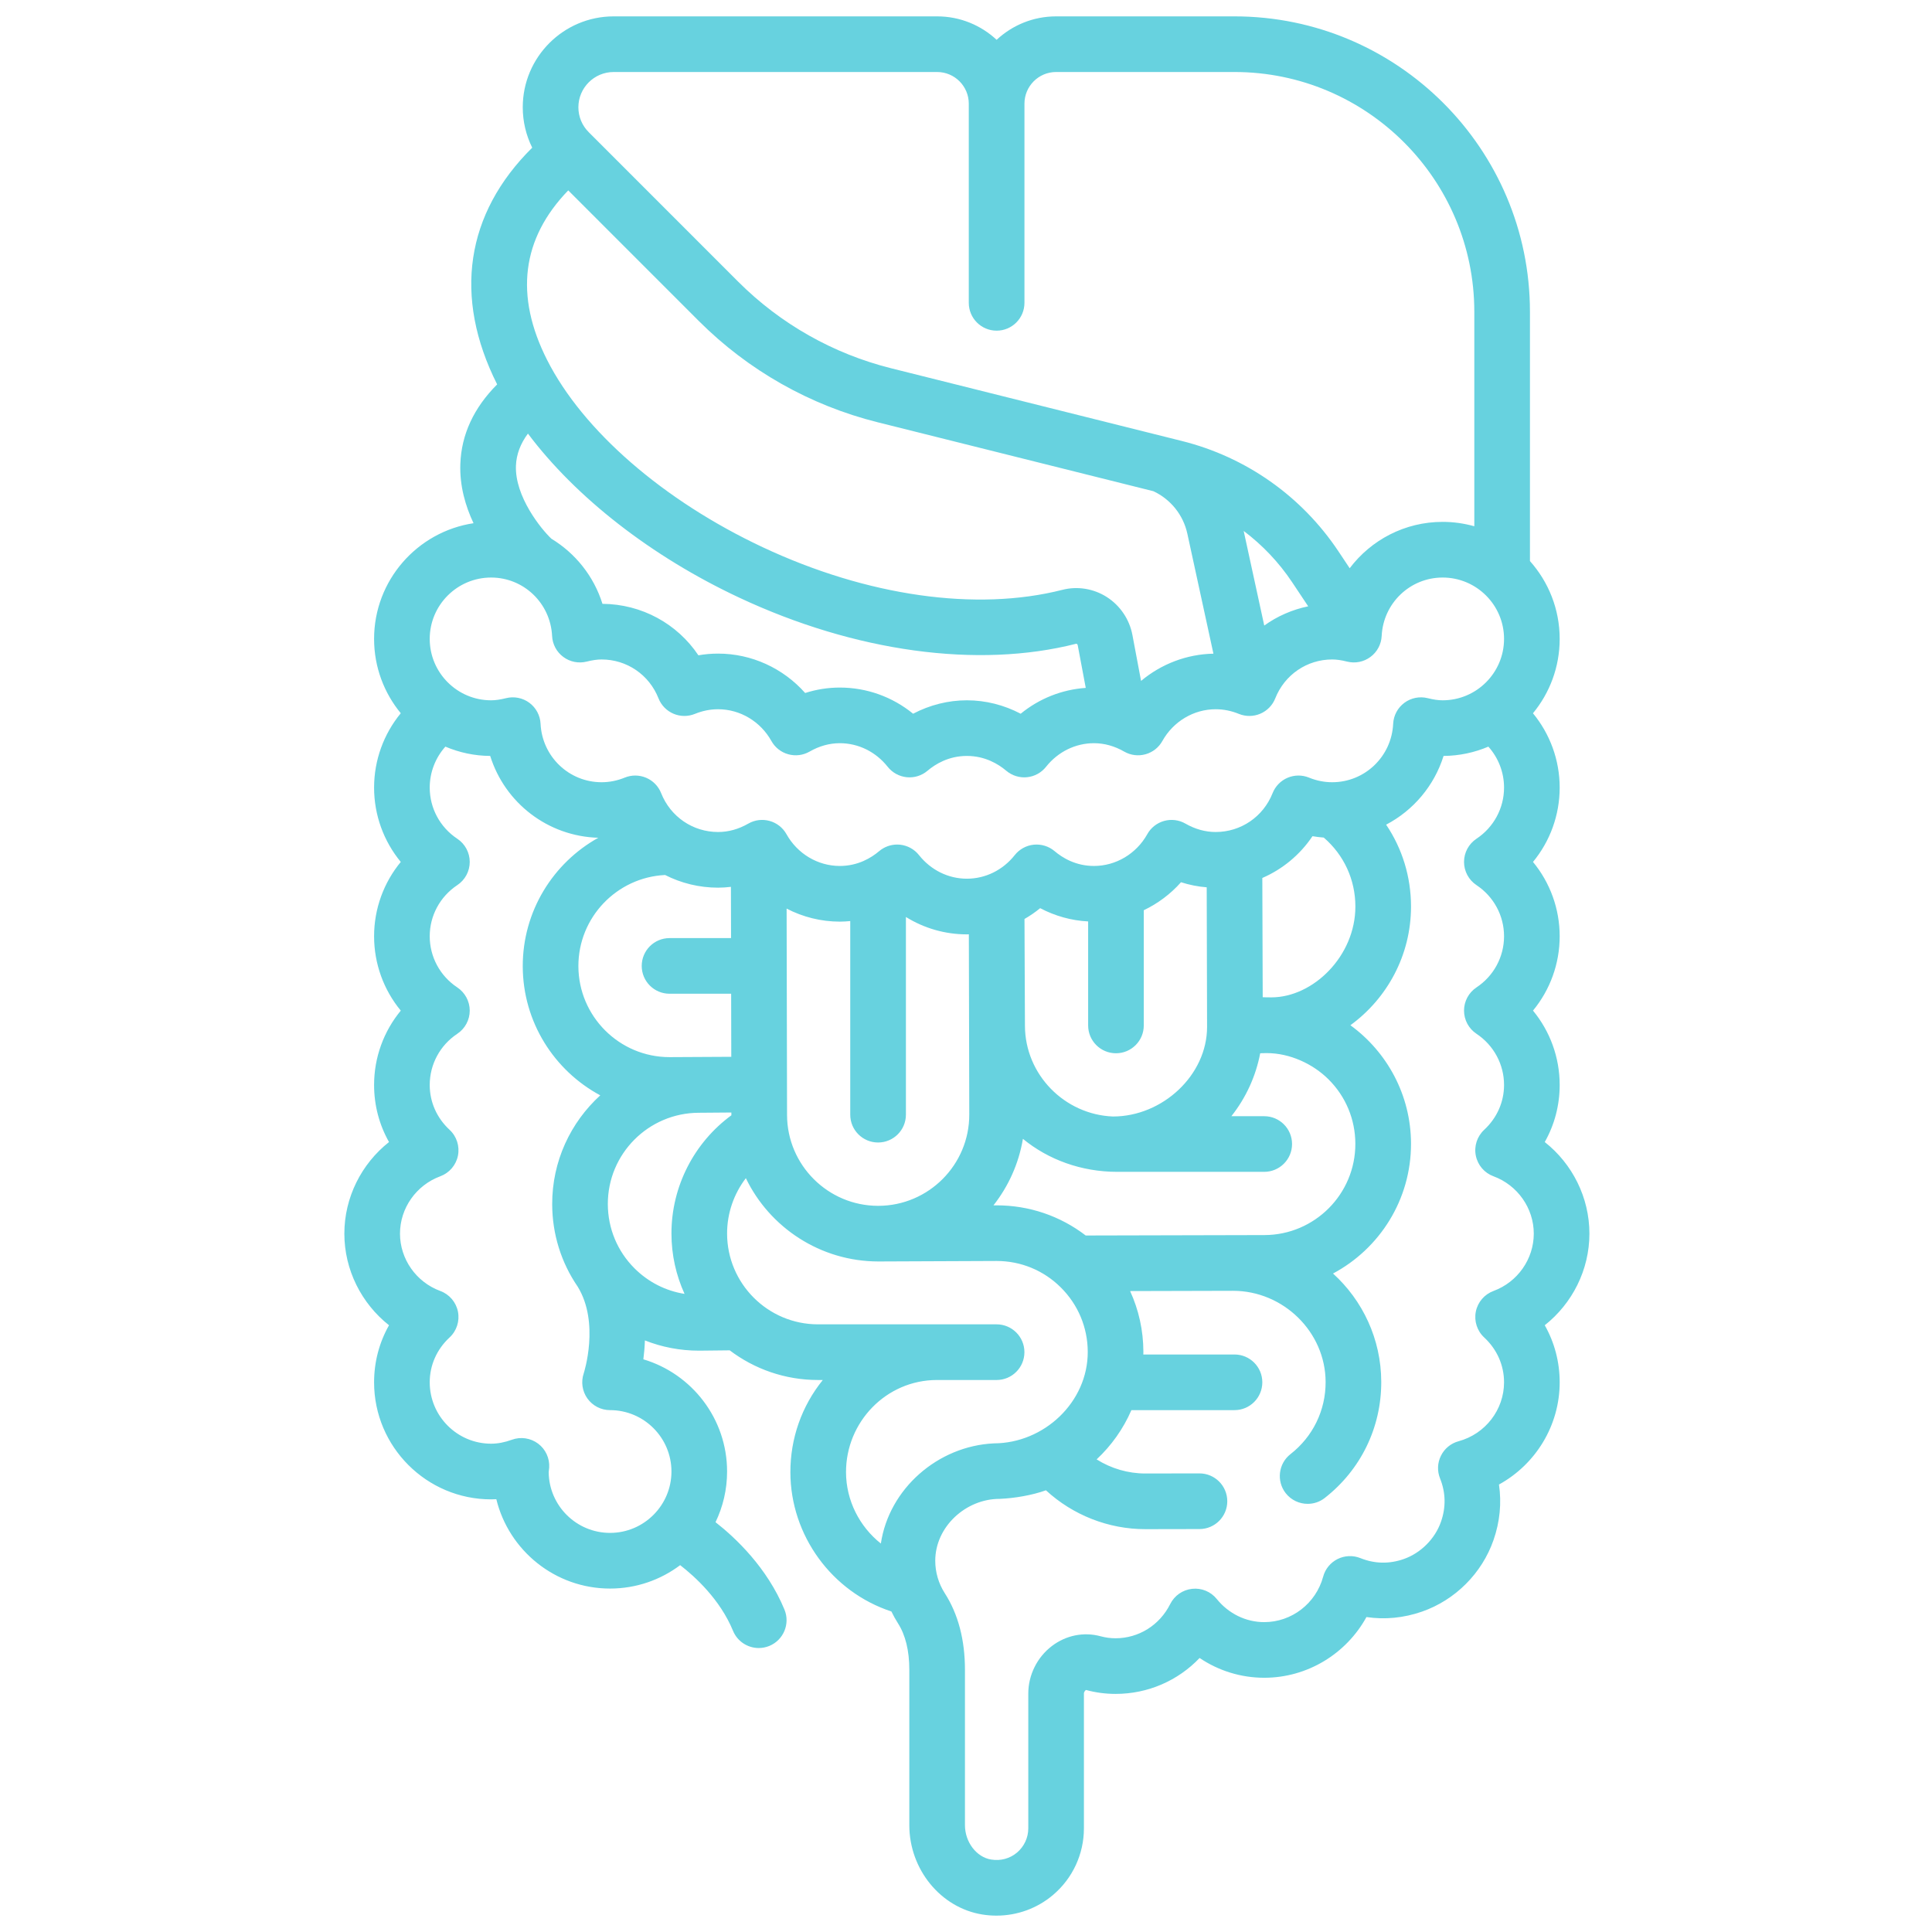 <svg width="59" height="59" viewBox="0 0 59 59" fill="none" xmlns="http://www.w3.org/2000/svg">
<g id="fi_10172608" clip-path="url(#clip0_9_5229)">
<path id="Vector" d="M48.538 37.673C48.538 36.569 48.017 35.541 47.174 34.876C47.472 34.349 47.63 33.755 47.63 33.133C47.63 32.292 47.336 31.494 46.815 30.862C47.336 30.231 47.63 29.433 47.63 28.592C47.63 27.752 47.336 26.953 46.815 26.322C47.336 25.691 47.63 24.892 47.63 24.052C47.63 23.213 47.335 22.414 46.814 21.782C47.324 21.164 47.63 20.373 47.63 19.511C47.63 18.599 47.286 17.767 46.722 17.134V9.522C46.722 4.547 42.675 0.5 37.7 0.5H32.251C31.55 0.5 30.911 0.772 30.435 1.216C29.959 0.772 29.32 0.5 28.619 0.5H18.74C17.209 0.5 15.964 1.745 15.964 3.276C15.964 3.711 16.065 4.131 16.253 4.51C14.22 6.521 13.835 9.061 15.182 11.739C14.467 12.456 14.089 13.271 14.058 14.17C14.034 14.837 14.214 15.454 14.461 15.978C12.744 16.237 11.424 17.723 11.424 19.511C11.424 20.372 11.73 21.163 12.239 21.781C11.719 22.413 11.424 23.212 11.424 24.052C11.424 24.892 11.718 25.691 12.239 26.322C11.718 26.953 11.424 27.752 11.424 28.592C11.424 29.433 11.718 30.231 12.239 30.863C11.718 31.494 11.424 32.292 11.424 33.133C11.424 33.755 11.582 34.349 11.88 34.876C11.037 35.542 10.516 36.569 10.516 37.673C10.516 38.778 11.037 39.805 11.88 40.471C11.582 40.997 11.424 41.592 11.424 42.214C11.424 44.184 13.027 45.788 14.998 45.788C15.05 45.788 15.104 45.786 15.157 45.783C15.538 47.347 16.951 48.512 18.63 48.512C19.432 48.512 20.174 48.246 20.771 47.797C21.226 48.149 21.99 48.844 22.385 49.802C22.52 50.13 22.837 50.328 23.171 50.328C23.279 50.328 23.388 50.307 23.494 50.264C23.928 50.085 24.135 49.588 23.956 49.154C23.428 47.876 22.47 46.969 21.851 46.485C22.077 46.016 22.204 45.492 22.204 44.938C22.204 43.321 21.124 41.951 19.647 41.511C19.67 41.335 19.687 41.14 19.694 40.934C20.212 41.139 20.77 41.247 21.344 41.247C21.352 41.247 21.36 41.247 21.368 41.247L22.284 41.237C23.034 41.805 23.969 42.143 24.98 42.143H25.127C24.483 42.94 24.134 43.926 24.137 44.965C24.142 46.891 25.403 48.615 27.222 49.212C27.282 49.335 27.347 49.455 27.422 49.572C27.652 49.931 27.769 50.409 27.769 50.992V55.738C27.769 57.086 28.726 58.259 29.994 58.465C30.14 58.489 30.286 58.5 30.431 58.5C31.063 58.5 31.676 58.279 32.161 57.866C32.758 57.359 33.101 56.618 33.101 55.835V51.72C33.101 51.657 33.153 51.613 33.166 51.609C33.459 51.689 33.763 51.729 34.067 51.729C35.056 51.729 35.973 51.325 36.634 50.632C37.214 51.023 37.897 51.236 38.608 51.236C39.924 51.236 41.112 50.505 41.729 49.382C42.293 49.466 42.868 49.41 43.426 49.216C44.44 48.862 45.256 48.046 45.609 47.032C45.804 46.474 45.859 45.899 45.776 45.335C46.899 44.718 47.63 43.53 47.63 42.214C47.63 41.592 47.472 40.997 47.174 40.471C48.017 39.804 48.538 38.778 48.538 37.673ZM18.74 2.199H28.619C29.152 2.199 29.585 2.633 29.585 3.166V9.248C29.585 9.718 29.966 10.098 30.435 10.098C30.904 10.098 31.285 9.718 31.285 9.248V3.166C31.285 2.633 31.718 2.199 32.251 2.199H37.7C41.738 2.199 45.023 5.484 45.023 9.522V16.071C44.715 15.985 44.391 15.937 44.056 15.937C42.899 15.937 41.869 16.491 41.217 17.353L40.873 16.836C39.751 15.153 38.052 13.956 36.089 13.466L27.213 11.246C25.447 10.805 23.832 9.891 22.545 8.604L17.979 4.037C17.775 3.834 17.663 3.563 17.663 3.276C17.663 2.682 18.146 2.199 18.74 2.199ZM39.95 18.516C39.461 18.617 39.005 18.818 38.608 19.103L37.98 16.214C38.552 16.645 39.053 17.171 39.459 17.779L39.95 18.516ZM17.353 5.814L21.343 9.805C22.849 11.31 24.736 12.379 26.801 12.895L35.224 15.001C35.752 15.249 36.136 15.727 36.26 16.3L37.056 19.962C36.237 19.978 35.461 20.279 34.846 20.794L34.582 19.391C34.492 18.914 34.206 18.491 33.798 18.231C33.397 17.975 32.903 17.895 32.445 18.012C29.819 18.682 26.484 18.208 23.294 16.712C20.264 15.291 17.802 13.153 16.708 10.993C15.711 9.025 15.93 7.286 17.353 5.814ZM16.122 13.241C17.581 15.185 19.884 16.99 22.573 18.25C26.113 19.91 29.864 20.424 32.864 19.659C32.868 19.658 32.873 19.657 32.885 19.664C32.893 19.669 32.908 19.682 32.912 19.705L33.157 21.007C32.425 21.058 31.735 21.334 31.17 21.796C30.662 21.529 30.098 21.386 29.527 21.386C28.956 21.386 28.392 21.529 27.885 21.796C27.255 21.282 26.471 20.997 25.646 20.997C25.285 20.997 24.932 21.053 24.588 21.163C23.918 20.407 22.953 19.96 21.93 19.96C21.727 19.96 21.526 19.977 21.328 20.012C20.679 19.045 19.596 18.449 18.398 18.44C18.136 17.599 17.573 16.897 16.839 16.452C16.525 16.157 15.72 15.162 15.756 14.223C15.769 13.879 15.891 13.553 16.122 13.241ZM14.998 17.637C15.993 17.637 16.811 18.42 16.86 19.421C16.872 19.675 16.998 19.911 17.203 20.062C17.407 20.214 17.669 20.266 17.916 20.204C18.092 20.16 18.236 20.139 18.371 20.139C19.142 20.139 19.825 20.605 20.11 21.327C20.193 21.538 20.358 21.707 20.567 21.796C20.776 21.885 21.011 21.886 21.221 21.801C21.451 21.707 21.689 21.659 21.929 21.659C22.6 21.659 23.224 22.031 23.558 22.63C23.668 22.828 23.854 22.974 24.072 23.034C24.291 23.095 24.525 23.066 24.722 22.953C25.02 22.782 25.33 22.696 25.646 22.696C26.213 22.696 26.746 22.959 27.108 23.416C27.251 23.597 27.462 23.712 27.691 23.735C27.92 23.758 28.148 23.687 28.324 23.538C28.568 23.331 28.974 23.085 29.527 23.085C30.079 23.085 30.486 23.331 30.73 23.538C30.905 23.686 31.135 23.758 31.363 23.735C31.592 23.712 31.802 23.597 31.945 23.416C32.308 22.959 32.841 22.696 33.408 22.696C33.724 22.696 34.035 22.782 34.332 22.953C34.529 23.066 34.763 23.095 34.982 23.034C35.2 22.974 35.386 22.828 35.496 22.63C35.83 22.031 36.454 21.659 37.125 21.659C37.365 21.659 37.603 21.707 37.833 21.801C38.042 21.886 38.278 21.885 38.487 21.796C38.696 21.707 38.861 21.538 38.944 21.327C39.23 20.605 39.912 20.139 40.683 20.139C40.818 20.139 40.962 20.16 41.138 20.204C41.385 20.266 41.647 20.214 41.851 20.062C42.056 19.911 42.182 19.675 42.194 19.421C42.242 18.42 43.061 17.637 44.056 17.637C45.09 17.637 45.931 18.477 45.931 19.511C45.931 20.545 45.09 21.386 44.056 21.386C43.922 21.386 43.777 21.365 43.601 21.321C43.354 21.259 43.092 21.311 42.888 21.462C42.683 21.614 42.557 21.849 42.545 22.104C42.497 23.104 41.679 23.888 40.683 23.888C40.442 23.888 40.204 23.841 39.975 23.747C39.765 23.661 39.529 23.663 39.32 23.752C39.111 23.841 38.947 24.01 38.863 24.221C38.578 24.942 37.895 25.408 37.124 25.408C36.809 25.408 36.498 25.322 36.2 25.151C36.003 25.038 35.769 25.009 35.55 25.07C35.332 25.131 35.146 25.276 35.036 25.475C34.702 26.073 34.078 26.445 33.408 26.445C32.855 26.445 32.449 26.199 32.205 25.992C32.029 25.843 31.8 25.773 31.571 25.795C31.342 25.818 31.132 25.933 30.989 26.113C30.627 26.571 30.094 26.834 29.527 26.834C28.96 26.834 28.427 26.571 28.064 26.113C27.922 25.933 27.711 25.818 27.482 25.795C27.454 25.792 27.426 25.791 27.398 25.791C27.198 25.791 27.003 25.862 26.849 25.992C26.605 26.199 26.198 26.445 25.646 26.445C24.975 26.445 24.352 26.073 24.018 25.475C23.907 25.276 23.722 25.131 23.503 25.07C23.284 25.009 23.05 25.038 22.853 25.151C22.556 25.322 22.245 25.408 21.929 25.408C21.158 25.408 20.476 24.942 20.19 24.221C20.107 24.01 19.942 23.841 19.733 23.752C19.524 23.663 19.288 23.661 19.078 23.747C18.849 23.841 18.611 23.888 18.371 23.888C17.375 23.888 16.557 23.104 16.508 22.104C16.496 21.849 16.37 21.614 16.166 21.462C15.961 21.311 15.7 21.259 15.453 21.321C15.276 21.365 15.132 21.386 14.997 21.386C13.963 21.386 13.123 20.545 13.123 19.511C13.123 18.477 13.964 17.637 14.998 17.637ZM34.08 32.165C34.549 32.165 34.929 31.785 34.929 31.316V27.797C35.358 27.592 35.746 27.303 36.066 26.942C36.323 27.024 36.585 27.076 36.851 27.097C36.851 27.097 36.862 31.072 36.862 31.361C36.862 32.828 35.507 34.096 33.987 34.096C32.51 34.038 31.304 32.819 31.3 31.323L31.286 28.064C31.454 27.968 31.614 27.858 31.765 27.734C32.221 27.974 32.72 28.113 33.23 28.139V31.316C33.23 31.785 33.611 32.165 34.08 32.165ZM34.116 35.786H38.607C39.076 35.786 39.457 35.406 39.457 34.937C39.457 34.467 39.076 34.087 38.607 34.087H37.604C38.05 33.523 38.35 32.867 38.484 32.166C38.484 32.166 38.533 32.16 38.683 32.16C39.391 32.16 40.097 32.49 40.57 32.961C41.097 33.485 41.388 34.183 41.39 34.927C41.395 36.461 40.15 37.713 38.615 37.717L33.156 37.73C32.378 37.133 31.431 36.809 30.434 36.809C30.43 36.809 30.426 36.809 30.422 36.809L30.339 36.809C30.795 36.229 31.112 35.535 31.238 34.778C32.012 35.415 33.024 35.786 34.116 35.786ZM38.824 30.458C38.609 30.458 38.561 30.453 38.561 30.453L38.549 26.812C39.167 26.544 39.699 26.105 40.081 25.536C40.195 25.556 40.31 25.569 40.425 25.578C41.041 26.107 41.391 26.865 41.391 27.684C41.391 29.196 40.104 30.458 38.824 30.458ZM26.815 34.89C27.284 34.89 27.665 34.51 27.665 34.041V28.003C28.219 28.347 28.86 28.534 29.527 28.534C29.547 28.534 29.567 28.533 29.587 28.532L29.6 34.034C29.604 35.568 28.359 36.82 26.825 36.824C26.822 36.824 26.82 36.824 26.817 36.824C25.287 36.824 24.039 35.581 24.035 34.05L24.022 27.747C24.517 28.004 25.073 28.145 25.646 28.145C25.753 28.145 25.86 28.138 25.965 28.128V34.041C25.965 34.51 26.346 34.89 26.815 34.89ZM20.447 30.347H22.328L22.332 32.273L20.454 32.283C20.451 32.283 20.449 32.283 20.446 32.283C18.915 32.283 17.668 31.04 17.663 29.508C17.659 28.016 18.836 26.792 20.311 26.721C20.801 26.97 21.352 27.108 21.93 27.108C22.061 27.108 22.192 27.098 22.321 27.083L22.325 28.648H20.447C19.977 28.648 19.597 29.028 19.597 29.498C19.597 29.967 19.977 30.347 20.447 30.347ZM20.505 44.938C20.505 45.971 19.664 46.812 18.63 46.812C17.604 46.812 16.768 45.984 16.756 44.961L16.756 44.954C16.763 44.91 16.768 44.865 16.771 44.819C16.789 44.533 16.662 44.257 16.433 44.086C16.203 43.914 15.902 43.869 15.633 43.967C15.409 44.048 15.201 44.088 14.998 44.088C13.964 44.088 13.123 43.247 13.123 42.213C13.123 41.693 13.338 41.206 13.729 40.844C13.946 40.643 14.042 40.344 13.985 40.055C13.927 39.765 13.723 39.526 13.445 39.424C12.709 39.153 12.215 38.449 12.215 37.673C12.215 36.897 12.709 36.194 13.445 35.922C13.722 35.82 13.927 35.581 13.985 35.291C14.042 35.002 13.946 34.703 13.729 34.502C13.338 34.14 13.123 33.653 13.123 33.133C13.123 32.504 13.438 31.92 13.965 31.57C14.202 31.413 14.345 31.147 14.345 30.862C14.345 30.578 14.202 30.312 13.965 30.154C13.438 29.805 13.123 29.221 13.123 28.592C13.123 27.964 13.438 27.38 13.965 27.03C14.202 26.873 14.345 26.607 14.345 26.322C14.345 26.037 14.202 25.771 13.965 25.614C13.438 25.265 13.123 24.681 13.123 24.052C13.123 23.585 13.297 23.141 13.601 22.801C14.023 22.98 14.485 23.082 14.97 23.085C15.415 24.512 16.723 25.54 18.271 25.584C16.892 26.352 15.96 27.826 15.964 29.513C15.969 31.215 16.927 32.696 18.331 33.45C17.427 34.273 16.859 35.461 16.863 36.777C16.865 37.688 17.138 38.556 17.641 39.291C18.323 40.397 17.831 41.925 17.827 41.937C17.738 42.197 17.779 42.483 17.938 42.707C18.098 42.931 18.355 43.063 18.63 43.063C19.664 43.063 20.505 43.904 20.505 44.938ZM20.505 37.667C20.505 38.325 20.648 38.949 20.905 39.513C20.331 39.422 19.802 39.155 19.382 38.738C18.855 38.214 18.564 37.516 18.562 36.772C18.558 35.238 19.802 33.986 21.341 33.982L22.335 33.974L22.335 34.053C22.335 34.055 22.336 34.056 22.336 34.058C21.195 34.895 20.505 36.234 20.505 37.667ZM26.9 47.137C26.248 46.62 25.838 45.823 25.836 44.96C25.832 43.425 27.064 42.143 28.612 42.143H30.434C30.904 42.143 31.284 41.762 31.284 41.293C31.284 40.824 30.904 40.443 30.434 40.443H24.98C23.449 40.443 22.204 39.198 22.204 37.667C22.204 37.048 22.412 36.457 22.777 35.979C23.501 37.483 25.05 38.523 26.827 38.523L30.427 38.508H30.435C31.176 38.508 31.872 38.795 32.397 39.318C32.924 39.842 33.216 40.54 33.218 41.283C33.222 42.817 31.886 44.074 30.352 44.078C28.635 44.159 27.147 45.469 26.9 47.137ZM45.609 39.424C45.332 39.526 45.127 39.765 45.069 40.055C45.012 40.344 45.108 40.643 45.325 40.844C45.716 41.206 45.931 41.693 45.931 42.213C45.931 43.051 45.36 43.791 44.543 44.013C44.309 44.076 44.113 44.236 44.005 44.454C43.896 44.671 43.886 44.924 43.977 45.149C44.151 45.583 44.16 46.028 44.005 46.472C43.824 46.993 43.387 47.429 42.867 47.611C42.422 47.766 41.977 47.756 41.544 47.582C41.319 47.492 41.066 47.502 40.848 47.61C40.631 47.718 40.47 47.914 40.407 48.149C40.186 48.966 39.446 49.537 38.608 49.537C38.048 49.537 37.52 49.279 37.158 48.831C36.976 48.605 36.693 48.488 36.405 48.52C36.117 48.551 35.866 48.726 35.736 48.985C35.415 49.629 34.775 50.03 34.067 50.03C33.913 50.03 33.76 50.009 33.612 49.969C33.097 49.829 32.553 49.938 32.12 50.269C31.67 50.613 31.402 51.155 31.402 51.72V55.835C31.402 56.119 31.277 56.387 31.061 56.572C30.841 56.758 30.559 56.835 30.267 56.787C29.819 56.715 29.468 56.253 29.468 55.737V50.991C29.468 50.078 29.261 49.291 28.852 48.654C28.661 48.356 28.561 48.013 28.561 47.662C28.561 46.628 29.49 45.773 30.524 45.773C30.987 45.754 31.524 45.661 31.941 45.511C32.764 46.269 33.849 46.698 34.975 46.698H34.987L36.631 46.695C37.1 46.694 37.48 46.313 37.479 45.844C37.478 45.375 37.098 44.995 36.629 44.995C36.629 44.995 36.628 44.995 36.628 44.995L34.983 44.998C34.981 44.998 34.979 44.998 34.976 44.998C34.446 44.998 33.93 44.845 33.489 44.567C33.939 44.147 34.303 43.636 34.551 43.063H37.7C38.169 43.063 38.549 42.682 38.549 42.213C38.549 41.744 38.169 41.364 37.7 41.364H34.915C34.915 41.335 34.917 41.307 34.917 41.278C34.915 40.629 34.775 40.001 34.512 39.427L37.656 39.419C39.187 39.419 40.478 40.672 40.482 42.203C40.485 43.069 40.094 43.872 39.41 44.406C39.04 44.695 38.975 45.229 39.263 45.599C39.431 45.813 39.681 45.925 39.934 45.925C40.117 45.925 40.301 45.867 40.456 45.745C41.556 44.886 42.185 43.593 42.181 42.199C42.178 40.889 41.61 39.709 40.708 38.891C42.127 38.135 43.094 36.639 43.09 34.922C43.086 33.437 42.356 32.122 41.239 31.309C42.359 30.493 43.09 29.172 43.09 27.684C43.09 26.774 42.821 25.911 42.33 25.184C43.159 24.75 43.798 23.999 44.084 23.085C44.569 23.081 45.031 22.98 45.452 22.801C45.757 23.141 45.931 23.585 45.931 24.052C45.931 24.68 45.616 25.264 45.089 25.614C44.852 25.771 44.709 26.037 44.709 26.322C44.709 26.607 44.852 26.872 45.089 27.03C45.616 27.379 45.931 27.963 45.931 28.592C45.931 29.221 45.616 29.805 45.089 30.154C44.852 30.312 44.709 30.577 44.709 30.862C44.709 31.147 44.852 31.413 45.089 31.57C45.616 31.92 45.931 32.504 45.931 33.132C45.931 33.653 45.716 34.139 45.325 34.502C45.108 34.703 45.011 35.001 45.069 35.291C45.127 35.581 45.331 35.82 45.609 35.922C46.344 36.193 46.839 36.897 46.839 37.673C46.839 38.449 46.345 39.153 45.609 39.424Z" fill="#67D2DF"/>
</g>
<defs>
<clipPath id="clip0_9_5229">
<rect width="58" height="58" fill="white" transform="translate(0.527 0.5)"/>
</clipPath>
</defs>
</svg>
